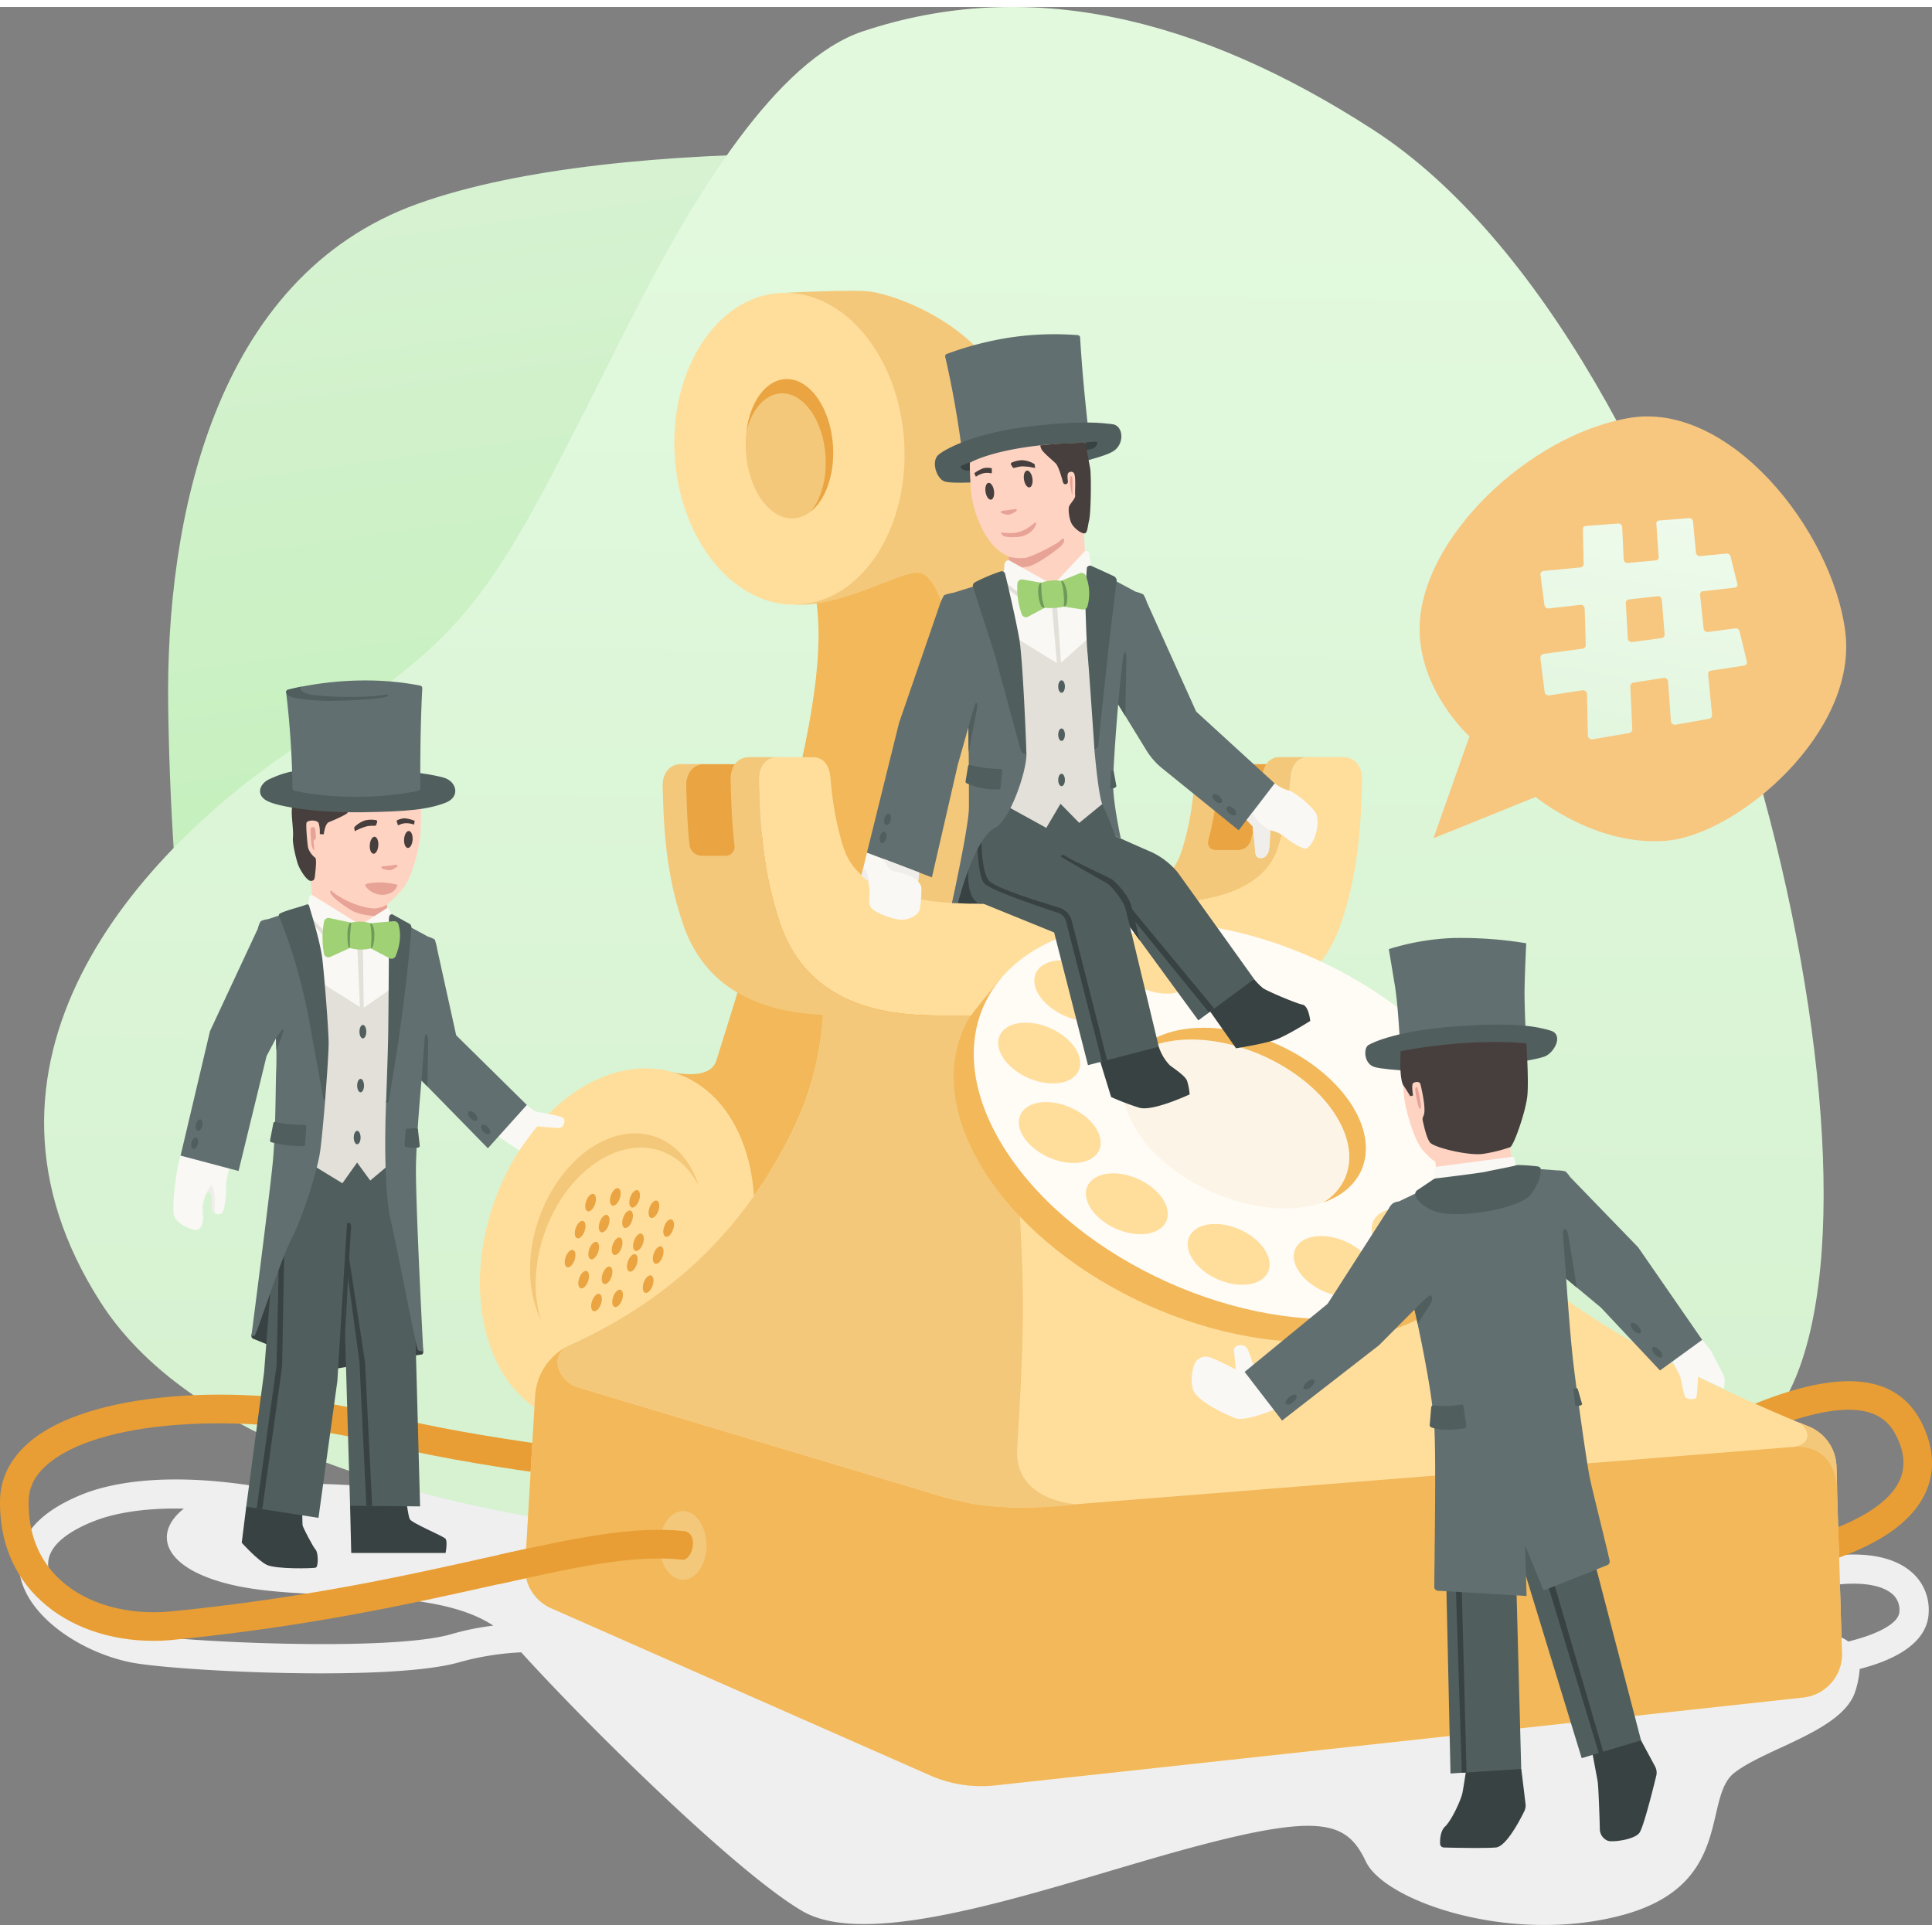 <svg id="b9ab7b6d-8252-4832-b1da-0e6acc5b9abe" data-name="Layer 1" xmlns="http://www.w3.org/2000/svg" xmlns:xlink="http://www.w3.org/1999/xlink" width="250" height="250" viewBox="0 0 820.4 814.48">
  <rect x="0" y="0" width="820.4" height="814.48" fill="#808080" stroke="none"/>
  <defs>
    <linearGradient id="e681d457-85c2-4ad1-86d3-a606249ca594" data-name="Градієнт без назви 9" x1="305.02" y1="337.32" x2="268.86" y2="75.65" gradientUnits="userSpaceOnUse">
      <stop offset="0" stop-color="#c5f0bd"/>
      <stop offset="1" stop-color="#d6f2d1"/>
    </linearGradient>
    <linearGradient id="ae7c2d59-7e56-476a-a35e-0204b3e0ca20" data-name="Градієнт без назви 108" x1="401.31" y1="85.84" x2="395.44" y2="588.15" gradientUnits="userSpaceOnUse">
      <stop offset="0" stop-color="#e2f9de"/>
      <stop offset="1" stop-color="#d6f2d1"/>
    </linearGradient>
    <linearGradient id="fb32076c-e90f-449c-985d-29abe631db20" data-name="Градієнт без назви 22" x1="671.86" y1="411.5" x2="711.24" y2="182.32" gradientUnits="userSpaceOnUse">
      <stop offset="0" stop-color="#d6f2d1"/>
      <stop offset="1" stop-color="#f2fcf0"/>
    </linearGradient>
  </defs>
  <title>Butlers5</title>
  <g id="b99f376a-e825-4ab2-a56c-05e590af1054" data-name="bg">
    <path d="M810.68,663.76c-10.24-8-28.52-8.75-51.45-2.23l3.38,11.92c18.5-5.26,33.63-5.22,40.47.09a8.8,8.8,0,0,1,3.48,7.8c-.15,5.41-10.64,10.07-21.7,12.74-4.36-3.25-12-4.92-23.94-4.92-27.69,0-552.27-54.87-552.27-54.87-1.84-1.36-66.65-9.9-102.17-6.47-38.51-5.76-60.65-.54-71.2,3.65C11.36,641,7.31,654,8.12,663.3c1.67,19.05,25.32,35.1,47.23,39.61,10.51,2.16,46.84,4.7,81,4.7,24.09,0,47.09-1.27,59.09-4.83a116.75,116.75,0,0,1,25.9-4.09c26.19,29,90.7,93.12,119.36,109.86,30.39,17.74,108.27-11.59,164.51-26.77s66.76-11.14,74.81,5.79,62.07,35.5,109.27,22.59,33.49-49.7,47.21-60.34,46.36-17.9,51.41-34.84a40.13,40.13,0,0,0,1.79-9.25c13-3.3,28.91-10.18,29.29-24.06A21.07,21.07,0,0,0,810.68,663.76ZM191.87,690.9c-26.16,7.78-117.69,3.23-134-.13-18.93-3.9-36.39-17.24-37.38-28.55C19.66,653,30.56,646.67,39.85,643c6.71-2.66,18.81-5.76,38.21-5.34-13.13,10.37-9.23,25,19.22,32.07,32.38,8.11,85.6,0,112.19,17.61A112.19,112.19,0,0,0,191.87,690.9Z" style="fill: #efefef"/>
    <path d="M117.76,544.52C82.13,503.35,72.38,373.73,71.41,296.36s18.78-181.55,106-212.8,254.38-22,314.91-11-53.7,330.5-103.46,381S117.76,544.52,117.76,544.52Z" style="fill: url(#e681d457-85c2-4ad1-86d3-a606249ca594)"/>
    <path d="M366.43,10.33C436.41-12.95,508.63,4,583,52.09c142.12,91.79,224.82,429.47,178.46,532.32s-162,54.15-290.8,65.88-363.17.6-427.84-100.08,13.24-191,87.54-239.16,78.83-61.9,136.66-176.62C295,79,330.11,22.41,366.43,10.33Z" style="fill: url(#ae7c2d59-7e56-476a-a35e-0204b3e0ca20)"/>
    <path d="M624,309.72,608.7,353l43.4-17.55s25.63,21.25,55.69,18.58,81.34-46,75.77-88.95-49.33-98-92-90.52-88.06,51.19-88.72,88.64C602.32,290.24,624,309.72,624,309.72Z" style="fill: #f7c67f"/>
    <path d="M721.91,249.5l1.5,14.4a1.69,1.69,0,0,0,1.85,1.5l11.63-1.55a1.69,1.69,0,0,1,1.8,1.29l3.08,12.75a1.38,1.38,0,0,1-1.09,1.77l-14.14,2.17a1.46,1.46,0,0,0-1.21,1.62L727,300.52a1.56,1.56,0,0,1-1.24,1.74l-14.25,2.52a1.75,1.75,0,0,1-2-1.64l-1.16-16.63a1.74,1.74,0,0,0-1.94-1.6l-12.74,2a1.62,1.62,0,0,0-1.37,1.7l.84,17.89a1.76,1.76,0,0,1-1.42,1.83L676.26,311a1.74,1.74,0,0,1-2-1.72l-.36-17.44a1.72,1.72,0,0,0-2-1.66l-14,2.14a1.72,1.72,0,0,1-2-1.46l-1.79-14.29a1.73,1.73,0,0,1,1.53-1.9l16.3-2.17a1.62,1.62,0,0,0,1.44-1.65l-.47-15.4a1.66,1.66,0,0,0-1.88-1.55l-13.3,1.5a1.69,1.69,0,0,1-1.9-1.38l-1.7-12.89a1.53,1.53,0,0,1,1.45-1.67l15.5-1.47a1.46,1.46,0,0,0,1.38-1.43l-.31-14.86a1.37,1.37,0,0,1,1.34-1.34l13.58-1a1.62,1.62,0,0,1,1.77,1.43l.64,13.83a1.65,1.65,0,0,0,1.81,1.48L703.12,235a1.29,1.29,0,0,0,1.22-1.37l-1-14.28a1.21,1.21,0,0,1,1.19-1.28l12.66-1a1.64,1.64,0,0,1,1.73,1.38l1.25,13.3a1.65,1.65,0,0,0,1.76,1.42l11.22-1.06a1.65,1.65,0,0,1,1.72,1.22L737.75,245a1.23,1.23,0,0,1-1.06,1.57l-13.62,1.54A1.29,1.29,0,0,0,721.91,249.5Zm-18.07.72-12.14,1.37a1.45,1.45,0,0,0-1.32,1.51l.85,15a1.71,1.71,0,0,0,1.91,1.56L705.57,268a1.46,1.46,0,0,0,1.27-1.58l-1.17-14.74A1.67,1.67,0,0,0,703.84,250.22Z" style="fill: url(#fb32076c-e90f-449c-985d-29abe631db20)"/>
  </g>
  <g id="e5f29b7d-10a8-4be2-8975-4f303e283601" data-name="butlers">
    <g>
      <path d="M346.18,248.82C348,261.12,351,283.1,333.51,348c-10.75,39.78-22.13,76.75-29.32,99.4-3.15,10-22.77,4-22.77,4s3.78,63.49,4.73,64.92c.58.88,20.09,4.46,35,7.08,4.59,4.06,9.7,5.59,15.22,2.64l1.48.25v-1.14c7.4-5,15.49-18.05,24-43.74.5-1.5,51.66-175.54,51.66-175.54V219.75S344.32,236.52,346.18,248.82Z" style="fill: #f2b85a"/>
      <path d="M415,145c-14-14.5-34.53-22.36-45-24.08-7.22-1.18-38.86.6-38.86.6l-4.78,16.34s-6.74,115.9,12.84,116,41.31-13.11,50-13.59,13.05,21.27,13.05,21.27L375.24,384.69l39.33,63.92L446.8,246.48S429.07,159.45,415,145Z" style="fill: #f4c87a"/>
      <ellipse cx="262.06" cy="526.26" rx="77.59" ry="55.5" transform="translate(-321 601.58) rotate(-70.89)" style="fill: #ffde9c"/>
      <ellipse cx="262.06" cy="526.26" rx="49.27" ry="35.24" transform="translate(-321 601.58) rotate(-70.89)" style="fill: #ffde9c"/>
      <ellipse cx="262.06" cy="526.26" rx="3.89" ry="2" transform="translate(-321 601.58) rotate(-70.89)" style="fill: #eaa542"/>
      <ellipse cx="253.3" cy="550.16" rx="3.89" ry="2" transform="translate(-349.47 609.38) rotate(-70.89)" style="fill: #eaa542"/>
      <ellipse cx="271.23" cy="503.47" rx="3.89" ry="2" transform="matrix(0.33, -0.94, 0.94, 0.33, -293.29, 594.92)" style="fill: #eaa542"/>
      <ellipse cx="266.49" cy="514.8" rx="3.89" ry="2" transform="translate(-307.18 598.06) rotate(-70.89)" style="fill: #eaa542"/>
      <ellipse cx="257.78" cy="538.59" rx="3.89" ry="2" transform="translate(-335.52 605.84) rotate(-70.89)" style="fill: #eaa542"/>
      <ellipse cx="252.11" cy="528.1" rx="3.89" ry="2" transform="translate(-329.42 593.42) rotate(-70.89)" style="fill: #eaa542"/>
      <ellipse cx="261.29" cy="505.31" rx="3.89" ry="2" transform="translate(-301.72 586.76) rotate(-70.89)" style="fill: #eaa542"/>
      <ellipse cx="256.55" cy="516.63" rx="3.89" ry="2" transform="translate(-315.61 589.9) rotate(-70.89)" style="fill: #eaa542"/>
      <ellipse cx="247.84" cy="540.43" rx="3.89" ry="2" transform="translate(-343.94 597.68) rotate(-70.89)" style="fill: #eaa542"/>
      <ellipse cx="268.51" cy="533.33" rx="3.89" ry="2" transform="translate(-323.34 612.43) rotate(-70.89)" style="fill: #eaa542"/>
      <ellipse cx="277.68" cy="510.54" rx="3.89" ry="2" transform="translate(-295.63 605.77) rotate(-70.89)" style="fill: #eaa542"/>
      <ellipse cx="272.94" cy="521.87" rx="3.89" ry="2" transform="matrix(0.33, -0.94, 0.94, 0.33, -309.52, 608.91)" style="fill: #eaa542"/>
      <ellipse cx="264.23" cy="545.66" rx="3.89" ry="2" transform="matrix(0.33, -0.94, 0.94, 0.33, -337.86, 616.69)" style="fill: #eaa542"/>
      <ellipse cx="279.49" cy="530" rx="3.89" ry="2" transform="translate(-312.8 620.57) rotate(-70.89)" style="fill: #eaa542"/>
      <ellipse cx="283.93" cy="518.53" rx="3.89" ry="2" transform="translate(-298.98 617.05) rotate(-70.89)" style="fill: #eaa542"/>
      <ellipse cx="275.22" cy="542.33" rx="3.89" ry="2" transform="translate(-327.32 624.83) rotate(-70.89)" style="fill: #eaa542"/>
      <ellipse cx="246.36" cy="519.18" rx="3.89" ry="2" transform="translate(-324.87 581.99) rotate(-70.89)" style="fill: #eaa542"/>
      <ellipse cx="250.79" cy="507.72" rx="3.89" ry="2" transform="translate(-311.05 578.47) rotate(-70.89)" style="fill: #eaa542"/>
      <ellipse cx="242.09" cy="531.51" rx="3.89" ry="2" transform="translate(-339.39 586.24) rotate(-70.89)" style="fill: #eaa542"/>
      <path d="M231.19,520.8c8.9-25.71,31-41.39,49.43-35,7.1,2.47,12.6,7.87,16.17,15-3.19-10.18-9.61-18-18.6-21.11-18.4-6.37-40.53,9.3-49.43,35-5.47,15.78-4.68,31.66,1,43.06C226.43,547.14,226.63,533.94,231.19,520.8Z" style="fill: #f4c87a"/>
      <ellipse cx="335.21" cy="187.62" rx="48.81" ry="66.27" transform="translate(-10.79 20.73) rotate(-3.49)" style="fill: #ffde9c"/>
      <ellipse cx="335.21" cy="187.62" rx="18.54" ry="29.63" transform="translate(-10.79 20.73) rotate(-3.49)" style="fill: #f4c87a"/>
      <path d="M353.72,186.49c-1-16.33-10.09-29.07-20.31-28.45-8.32.51-14.83,9.72-16.42,21.94,2.36-9.06,7.8-15.49,14.5-15.89,9.59-.59,18.13,11.37,19.06,26.71.58,9.51-1.91,18.09-6.17,23.37C350.57,209.17,354.45,198.54,353.72,186.49Z" style="fill: #eaa542"/>
    </g>
    <path d="M65.24,693.81c-18.8,0-35.88-6-47.82-17C5.78,666.16-.24,651.41,0,634.2.15,624,5.15,614.91,14.47,607.79c26.82-20.5,91.58-24.54,150.66-9.4,70.84,18.16,240.36,29.66,242.06,29.77l.39,0c2.91.38,291.94,38.09,347.52,25.15,35.77-8.33,47.71-19.48,51.44-27.37,2.69-5.71,2.27-12-1.28-19.14-4.9-9.88-17.25-20.34-67.74,2.82l-5.07-11c28.79-13.19,68.78-27.26,83.69,2.83,5.17,10.42,5.65,20.7,1.38,29.73-7.17,15.21-26.69,26.34-59.67,34-8.87,2.07-23.08,3-40.77,3-96.81,0-298.63-26.25-310.89-27.85-9.39-.64-172.72-11.82-244.08-30.12-54.9-14.07-116.51-10.88-140.26,7.28-6.43,4.92-9.6,10.46-9.69,16.93-.2,13.85,4.34,25.13,13.48,33.54C36.92,678.27,54.2,683.13,73,681.26c56.49-5.6,99.19-15.13,133.51-22.79,35.54-7.94,61.21-13.67,84.13-11.25l-1.28,12.09c-20.93-2.22-45.79,3.33-80.21,11-34.63,7.73-77.73,17.35-134.95,23C71.21,693.66,68.2,693.81,65.24,693.81Z" style="fill: #e89e34"/>
    <g>
      <path d="M223.66,466.24s3,2.55,4.16,2.87,10.13,1.57,11.37,2.74,0,4.18-1.78,4.18-9.33-.72-9.33-.72-3.76,4.71-7.52,10.14c-.25.36-11.91-8-11.91-8Z" style="fill: #f9f8f4"/>
      <path d="M111.88,550s-4.93,12.42-5.09,14a1.34,1.34,0,0,0,1,1.63c2.29.89,31.75,13.11,31.75,13.11l39.32-6.52s1,.19.85-1.5-9.24-54.42-9.24-54.42l-53.65-2Z" style="fill: #384242"/>
      <path d="M150.79,630.64l-2.13,5.79.49,20.05h40.06s.93-4.8,0-6-14.48-6.65-15.23-8.42-1.69-9.43-1.69-9.43Z" style="fill: #384242"/>
      <path d="M106.22,634.29l-1.66,2.55-1.91,15.31s6.69,7.44,10.6,9.37,19.57,1.55,20.8,1.21,1.11-6.35,0-7.6c-1.3-1.46-5.29-9.35-5.51-10.14s-.19-8.48-.19-8.48Z" style="fill: #384242"/>
      <polygon points="176.1 552.7 178.38 636.71 148.66 636.43 145.85 540.8 143.27 583.39 135.24 641.58 104.56 636.84 112.14 579.76 117.78 506.81 132.14 471.4 169.32 471.4 176.1 552.7" style="fill: #515e5e"/>
      <path d="M145.85,540.8l1.51-24.22s2.1-1.62,1.67,2.74-2.5,44.64-2.5,44.64Z" style="fill: #384242"/>
      <polygon points="109.01 637.53 117.42 577.06 118.79 515.3 120.99 512.92 119.8 577.23 111.38 637.89 109.01 637.53" style="fill: #384242"/>
      <polygon points="147.24 524.72 155 575.41 158.04 636.51 155.56 636.49 152.64 575.41 147.24 535.55 147.24 524.72" style="fill: #384242"/>
      <path d="M178.46,336a104,104,0,0,1,0,15.81c-.7,7.88-4.42,18.72-6.68,21.59a41.52,41.52,0,0,1-7.43,7.73v9.68l-30.59-.12L131.4,365l-5.27-22.2,34.35-8Z" style="fill: #ffd3c2"/>
      <path d="M124.45,336a40.44,40.44,0,0,0-.57,6c0,2.78.79,8,.51,10.7s1.44,9.24,2.06,11.13c.76,2.36,3.8,7.27,5.51,7.27s1.66-1.17,1.85-2.88.76-6.53,0-7a8.63,8.63,0,0,1-3-4.28c-.29-1.61-1-9.34-.65-10.52s4.47-1.36,5.14.14a12.66,12.66,0,0,1,.49,4.38.28.28,0,0,0,.25.31l1.21.07a.26.26,0,0,0,.27-.24c.14-1,.7-4.4,2.17-4.95,1.71-.64,7.24-3.1,7.82-3.85s1.31-5.35,1.31-5.35Z" style="fill: #473f3d"/>
      <path d="M132.51,377.06l20.55,12.75,11.29-7.22a1.7,1.7,0,0,1,1.31,1.14c.3,1,1.52,8.51,1.52,8.51v38.41l-30.81.55-6.55-40.37s1.3-11.81,1.45-12.72S132.51,377.06,132.51,377.06Z" style="fill: #f9f8f4"/>
      <polygon points="136.1 414.13 153.91 425.31 167.18 416.15 166.72 490.34 157.22 498.34 151.64 490.7 145.4 499.5 125.64 487.44 136.1 414.13" style="fill: #e2e0d9"/>
      <polygon points="131.26 385.85 139.59 394.26 138.71 395.82 130.65 386.98 131.26 385.85" style="fill: #e2e0d9"/>
      <polygon points="151.73 398.68 152.99 428.27 154.46 427.36 154.09 398.68 151.73 398.68" style="fill: #e2e0d9"/>
      <path d="M96,501c.16,1.75-.39,9.14-1.51,10.8a2.28,2.28,0,0,1-3,.5l0,0c-1-.54-1.78-1.82-1.54-3.94.3-2.68-.22-4.44-.6-4.8s-1.36-.11-1.62.06a17.21,17.21,0,0,0-1.64,5.57c-.25,3.26,1.16,8-1.9,10-1.45,1-9.93-2.46-10.4-6.47-.45-3.84,0-7.93.65-13.36a78.44,78.44,0,0,1,2.17-11.58l19.78-2.16.87,7.73C97,494.56,95.85,499.24,96,501Z" style="fill: #f9f8f4"/>
      <path d="M123,386.34l7.4,13.26L138.09,464c-.75,9.2-1.61,18.24-2.16,22.05-1.2,8.21-7.36,27.83-12.06,36.86s-15,41.11-15.79,41.33a1.42,1.42,0,0,1-1.29-.2s7.8-60.13,9.07-73.79,1.11-31.07,1.41-38.46-.08-13.85-.08-13.85l-4,7.56-11.89,48.78-24.62-6.53,12.48-52.83,20.3-43.5s.68-2.8,1.46-3.31a9.66,9.66,0,0,1,2.84-.75L121,385Z" style="fill: #626f70"/>
      <path d="M173.66,390.39l8,4.34s2.57.83,3,1.37a30.38,30.38,0,0,1,1.1,4.5l7.95,36.06,30,29.58-16.53,18.4L179,455.86s-2,20.86-2.35,35.55,3.08,79.34,3.08,79.34-1.54.34-2.28-.51-7.92-39.19-11.51-54.91-2-50-2-50l1.86-14.24Z" style="fill: #626f70"/>
      <path d="M118.46,386a.76.76,0,0,1,.38-1c2.27-1.34,9.22-2.95,11.39-3.89a.76.76,0,0,1,1,.49c1,3.46,4.79,15.33,5.7,23.09,1,9,2.47,28.44,2.62,34.56.08,3.28-.63,14.12-1.49,24.74a.71.71,0,0,1-.78-.55c-.13-.73-4.87-26.73-5.32-29.31a252.84,252.84,0,0,0-7.07-30C123,397.67,119,387.24,118.46,386Z" style="fill: #515e5e"/>
      <path d="M167.18,385.6a1.2,1.2,0,0,0-1.59,0c-.71.72-.36,4.09-.36,4.09s-.27,42.14-.41,48.1c-.22,9.89-.88,27.54-.88,27.54s.94.36,1.15-.79,3.64-22.24,4.26-26.57c4-28.22,5.34-46,5.34-46.92a1.82,1.82,0,0,0-.86-1.78C173.32,389.05,167.18,385.6,167.18,385.6Z" style="fill: #515e5e"/>
      <path d="M128.5,324.31s-4.79-.77-14.25,3.65c-3.9,1.83-5.79,6.51-.91,9.14s21.79,5.14,40.79,4.85,27.76-1.19,35.18-4.09c6.29-2.47,4.62-9.05-.93-10.61-8.11-2.27-20.32-2.94-20.32-2.94Z" style="fill: #515e5e"/>
      <path d="M178.49,331.82a1.07,1.07,0,0,1-.85,1c-16.82,3.62-38,3.27-52.57,0a1.09,1.09,0,0,1-.87-1,384.12,384.12,0,0,0-2.7-40.8,1.05,1.05,0,0,1,.79-1.1c1.11-.29,3.27-.82,6.28-1.41l.09,0c10-1.93,29.2-4.4,49.81-.33a1.08,1.08,0,0,1,.85,1.07C178.62,302.38,178.41,316.72,178.49,331.82Z" style="fill: #626f70"/>
      <ellipse cx="153.12" cy="458.02" rx="1.45" ry="2.86" style="fill: #515e5e"/>
      <ellipse cx="151.67" cy="480.08" rx="1.45" ry="2.86" style="fill: #515e5e"/>
      <ellipse cx="154.09" cy="435.12" rx="1.45" ry="2.86" style="fill: #515e5e"/>
      <path d="M164.35,381.15a11.68,11.68,0,0,1-5.42,1.65c-5.06-.15-13.41-3.27-18.14-7.46,0,0-1.14-.6-.23,1.28.83,1.71,6.16,5.65,9.06,7.2,3.79,2,9.45,2.15,9.45,2.15l5.28-3.38Z" style="fill: #e8a397"/>
      <path d="M133,357.82a16.1,16.1,0,0,1-.64-1.66c-.2-.66-.69-7-.42-7.44s1.33-.72,1.69-.25.58,4.44.47,4.81-.94.07-.94,1.07S133.85,358.92,133,357.82Z" style="fill: #e8a397"/>
      <path d="M149.15,388.83l-9.27-1.95a1.91,1.91,0,0,0-2.27,1.53,37.12,37.12,0,0,0-.05,13.54,1.92,1.92,0,0,0,2.67,1.43l8.38-3.8a16.83,16.83,0,0,0,8.85.18l7.93,4.19a1.92,1.92,0,0,0,2.66-1c1.78-4.46,2.39-8.9,1.19-13.32a1.93,1.93,0,0,0-2-1.42l-10,.87A14.85,14.85,0,0,0,149.15,388.83Z" style="fill: #a0d175"/>
      <path d="M149.15,388.83s-.38,3.43-.5,5.64,0,5.11,0,5.11-.49.05-.78-.9a20.27,20.27,0,0,1-.31-4.09,12.54,12.54,0,0,1,.65-5A1.2,1.2,0,0,1,149.15,388.83Z" style="fill: #6e9b59"/>
      <path d="M157.18,389.11a31.87,31.87,0,0,1,.55,5.55c0,2.38-.27,5.1-.27,5.1s.56-.13.93-1.08a15.47,15.47,0,0,0,.56-4.25,9.64,9.64,0,0,0-.74-4.57A1.84,1.84,0,0,0,157.18,389.11Z" style="fill: #6e9b59"/>
      <path d="M91.51,512.26c-1-.54-1.78-1.82-1.54-3.94.3-2.68-.22-4.44-.6-4.8s-1.36-.11-1.62.06c.55-1.27,1.73-3.95,2.35-3s1.18,4.45,1.15,6S90.81,511.44,91.51,512.26Z" style="fill: #efeeea"/>
      <ellipse cx="82.67" cy="482.45" rx="2.48" ry="1.37" transform="translate(-405.5 446.58) rotate(-76.07)" style="fill: #515e5e"/>
      <ellipse cx="84.58" cy="474.76" rx="2.48" ry="1.37" transform="translate(-396.58 442.59) rotate(-76.07)" style="fill: #515e5e"/>
      <ellipse cx="206.24" cy="476.64" rx="1.37" ry="2.48" transform="translate(-273.19 276.96) rotate(-43.99)" style="fill: #515e5e"/>
      <ellipse cx="200.74" cy="470.94" rx="1.37" ry="2.48" transform="translate(-270.77 271.54) rotate(-43.99)" style="fill: #515e5e"/>
      <path d="M179,455.86s1.15-15.88,1.35-18.09,1.56-2.52,1.45,2.44-.26,18.24-.26,18.24Z" style="fill: #515e5e"/>
      <path d="M117.19,437.93l2.45-3.51s1.06-1,.58,1a73.71,73.71,0,0,1-2.86,7.44Z" style="fill: #515e5e"/>
      <path d="M176.72,476.09l-3.78.25a.72.72,0,0,0-.68.67l-.46,6.21a.73.73,0,0,0,.52.76,11.55,11.55,0,0,0,5.31.34.74.74,0,0,0,.6-.81l-.74-6.77A.72.72,0,0,0,176.72,476.09Z" style="fill: #515e5e"/>
      <path d="M116.07,474l-1.38,7.23a.75.75,0,0,0,.53.86,51.62,51.62,0,0,0,13.62,1.67.74.74,0,0,0,.73-.7l.48-7.57a.75.75,0,0,0-.73-.78A53.09,53.09,0,0,1,117,473.45.73.73,0,0,0,116.07,474Z" style="fill: #515e5e"/>
      <path d="M163.35,293.09c-3.47.89-22.78,2.16-30.6,1.26s-10.65-1-11.25-3.33a1.05,1.05,0,0,1,.79-1.1c1.11-.29,3.27-.82,6.28-1.41-2,.46-1.17,2.54,3.6,3.48s22.48,1.67,31.74,0C163.91,292,166.81,292.19,163.35,293.09Z" style="fill: #515e5e"/>
      <path d="M165.39,366.56c1.15.09,2.93-1.3,3.3-1.54s-.18-1-1.07-.74-4.71.56-5.17.64-.81.68-.11,1A9.1,9.1,0,0,0,165.39,366.56Z" style="fill: #e8a397"/>
      <ellipse cx="157.37" cy="354.72" rx="3.61" ry="1.81" transform="matrix(0.07, -1, 1, 0.07, -206.9, 488.5)" style="fill: #473f3d"/>
      <ellipse cx="173.4" cy="353.5" rx="3.61" ry="1.81" transform="translate(-190.71 503.36) rotate(-86.24)" style="fill: #473f3d"/>
      <path d="M150.65,350a24.28,24.28,0,0,1,5.28-2.12,16,16,0,0,1,3.17-.17.69.69,0,0,0,.68-.46l.36-1.09a.68.68,0,0,0-.54-.89,12.19,12.19,0,0,0-4.5.12,11.25,11.25,0,0,0-4.49,2.75.69.69,0,0,0-.19.61Z" style="fill: #473f3d"/>
      <path d="M168.89,347.22a.3.3,0,0,0,.44.2,6.79,6.79,0,0,1,3.5-.8,9.45,9.45,0,0,1,3,.59l.24-1.36a.29.29,0,0,0-.19-.34,15,15,0,0,0-4.1-1,8.92,8.92,0,0,0-3.17.85.3.3,0,0,0-.16.36Z" style="fill: #473f3d"/>
      <path d="M155.64,373.9a8.79,8.79,0,0,0,8.05,3c4.31-.79,4.9-3.57,5.12-3.95s-3.75-1-6-1.15a29.78,29.78,0,0,0-6.8.42C154.35,372.7,155.35,373.59,155.64,373.9Z" style="fill: #e8a397"/>
    </g>
    <g>
      <path d="M782.18,698.94a18.47,18.47,0,0,1-16.47,18.92L422.53,755.18a54.05,54.05,0,0,1-27.64-4.28L234,679.94a18.49,18.49,0,0,1-11-18l2.89-49.34,1.33-22.6A25.45,25.45,0,0,1,242,568.23c47.75-21.64,76.18-53.91,94.31-90.66A129.74,129.74,0,0,0,349.49,428c0-.25,0-.51,0-.75a113.88,113.88,0,0,0,.1-12,0,0,0,0,0,0,0,84.37,84.37,0,0,0-1.5-13.75l92.07-1.55,13.15-.22,19.3-.33,27.47-.46,33.37-.56,5.93-.1s5.31,5.88,13.56,15.45c19.34,22.45,54.88,65.19,75.93,99.76.61,1,1.26,2,1.94,3s1.53,2.17,2.36,3.24,1.65,2.12,2.54,3.18c26.81,31.9,86.94,60.64,120.31,74.88,2.68,1.16,5.2,2.21,7.51,3.16l4.48,1.84a18.9,18.9,0,0,1,11.79,17l.33,11.28c0,.16,0,.31,0,.46Z" style="fill: #ffde9c"/>
      <path d="M782.18,698.94a18.47,18.47,0,0,1-16.47,18.92L422.53,755.18a54.05,54.05,0,0,1-27.64-4.28L234,679.94a18.49,18.49,0,0,1-11-18l2.89-49.34,1.33-22.6A25.45,25.45,0,0,1,242,568.23c-9.55,4.6-4.46,15.5,3.37,17.9,6.06,1.86,107.24,32.18,153,45.9q4.13,1.23,8.3,2.17l.09,0a123.32,123.32,0,0,0,24.81,3c.75,0,1.49,0,2.25,0,3.27,0,6.53-.14,9.8-.39l13-1h.09c85-6.78,291.21-23.23,303.81-24.28l.39,0c9.67-.8,7.12-8.71,2.64-10.54h0l4.48,1.84a18.9,18.9,0,0,1,11.79,17l.33,11.28c0,.16,0,.31,0,.46Z" style="fill: #f2b85a"/>
      <path d="M431.94,612.28c2.52-40.6,3.58-65.09.68-105.07-4.08-56.43,13.27-94.16,20.73-107.5l-105.22,1.77s8,35.9-11.8,76.09c-18.13,36.75-46.56,69-94.31,90.66-9.55,4.6-4.46,15.5,3.37,17.9,6.06,1.86,107.24,32.18,153,45.9.69.2,1.38.37,2.07.56s1.15.28,1.72.4c9.11,2.41,12.08,3.76,27.67,4.16,17.57.46,26.87-1.37,26.87-1.37S430.57,634.27,431.94,612.28Z" style="fill: #f4c87a"/>
      <path d="M415.93,382H381.16c-24.58,0-48.92-4.74-55.1-22.53-3.64-10.47-5.13-21.77-5.75-29.29-.4-4.9.77-8.66-4.35-8.66H298c-5.55,0-8.16,4.4-8,9.72.47,14.07.65,35,8.76,58.52,13.64,39.57,55,38.5,72.95,38.5h92.49c17.92,0,59.32,1.07,73-38.5,8.11-23.51,8.29-44.45,8.76-58.52.18-5.32,3.11-9.72-2.44-9.72H523.39c-5.11,0-7.28,3.76-7.68,8.66-.62,7.52-2.11,18.82-5.75,29.29-6.18,17.79-30.52,22.53-55.1,22.53H415.93Z" style="fill: #eaa542"/>
      <path d="M448.26,380.72H413.49c-24.57,0-48.92-4.88-55.1-23.16-3.63-10.76-5.13-22.37-5.74-30.1-.4-5-2.57-8.9-7.69-8.9H330.37c-5.55,0-8.17,4.52-8,10,.47,14.45.66,36,8.76,60.12,13.65,40.67,55.05,39.57,73,39.57h92.49c17.91,0,59.31,1.1,73-39.57,8.1-24.15,8.29-45.67,8.76-60.12.18-5.48-2.44-10-8-10H555.73c-5.12,0-7.29,3.87-7.69,8.9-.61,7.73-2.11,19.34-5.75,30.1-6.17,18.28-30.52,23.16-55.1,23.16H448.26Z" style="fill: #ffde9c"/>
      <g>
        <path d="M331.14,388.68c-8.1-24.15-8.29-45.67-8.76-60.12-.18-5.48,2.44-10,8-10H318.25c-5.55,0-8.17,4.52-8,10,.24,7.51.42,16.93,1.66,27.63a3.81,3.81,0,0,1-3.78,4.26H298a5.26,5.26,0,0,1-5.22-4.68c-1-9.44-1.16-17.78-1.39-24.54-.18-5.32,2.44-9.72,8-9.72h-10c-5.55,0-8.17,4.4-8,9.72.47,14.07.66,35,8.76,58.52,13.65,39.57,55.05,38.5,73,38.5h36.77C380.42,428.19,343.81,426.46,331.14,388.68Z" style="fill: #f4c87a"/>
        <path d="M543.61,318.56a6.6,6.6,0,0,0-5.87,2.94,12.23,12.23,0,0,0-1.82,6,170.78,170.78,0,0,1-4.72,26.2,5.7,5.7,0,0,1-5.53,4.29h-9.61a3.17,3.17,0,0,1-3-4,132.3,132.3,0,0,0,4.05-23.75c.39-4.9,2.56-8.67,7.68-8.67h-10c-5.11,0-7.28,3.77-7.68,8.67-.62,7.52-2.11,18.82-5.74,29.29-4.46,12.86-18.41,18.9-35.1,21.26a143.41,143.41,0,0,1-20,1.27h11.19c6.83,0,26.21-1.27,29.76-1.27,24.58,0,48.93-4.88,55.11-23.16a103.28,103.28,0,0,0,3.08-11.41A149.42,149.42,0,0,0,548,327.46c.4-5,2.57-8.9,7.68-8.9Z" style="fill: #f4c87a"/>
      </g>
      <path d="M425.17,412.34s-12.34,14.6-14.12,17.84c-9.35,16.94-8.2,39,5.66,62.14,27.71,46.3,95.78,79.46,152,74.05,17.16-1.65,31.24-6.7,41.73-14.24,9.8-7,21.2-22.36,21.2-22.36Z" style="fill: #f2b85a"/>
      <path d="M476.88,389c-56.26,5.4-79.38,47.32-51.67,93.62s95.79,79.46,152,74,79.37-47.33,51.66-93.63-95.79-79.45-152-74Z" style="fill: #fffbf5"/>
      <path d="M505.62,433.73c-25.55,2.46-36.06,21.49-23.47,42.52s43.51,36.1,69.06,33.64,36-21.5,23.46-42.53-43.51-36.08-69-33.63Z" style="fill: #fcf4e6"/>
      <path d="M574.67,467.36c-12.59-21-43.51-36.08-69-33.63-11.23,1.08-19.56,5.37-24.29,11.62,4.7-3.52,11.09-5.89,19-6.65,24.93-2.39,55.1,12.3,67.39,32.83,8.88,14.83,6,28.65-5.71,36.08C579.46,501.49,585.31,485.14,574.67,467.36Z" style="fill: #f2b85a"/>
      <g>
        <path d="M482,393.22c-8.62.83-12.16,7.25-7.92,14.33s14.66,12.16,23.28,11.34,12.15-7.24,7.91-14.34S490.61,392.39,482,393.22Z" style="fill: #ffde9c"/>
        <path d="M559.09,522c-8.61.82-12.16,7.24-7.92,14.33s14.67,12.16,23.29,11.33,12.15-7.24,7.9-14.33S567.7,521.16,559.09,522Z" style="fill: #ffde9c"/>
        <path d="M442.33,465.12c-8.61.83-12.16,7.25-7.91,14.33s14.66,12.16,23.28,11.34,12.15-7.24,7.9-14.34-14.66-12.16-23.27-11.33Z" style="fill: #ffde9c"/>
        <path d="M514.07,516.89c-5.34.51-9.19,3.27-9.67,7.61-.72,6.53,6.47,14.16,16,17a23.48,23.48,0,0,0,9,1c5.34-.51,9.18-3.27,9.66-7.61.71-6.53-6.46-14.16-16-17a23.45,23.45,0,0,0-9-1Z" style="fill: #ffde9c"/>
        <path d="M433.6,431.4c-5.34.51-9.19,3.27-9.67,7.61-.71,6.53,6.48,14.16,16.05,17a23.43,23.43,0,0,0,9,1c5.34-.51,9.19-3.27,9.66-7.61.72-6.52-6.46-14.16-16-17a23.5,23.5,0,0,0-9-1Z" style="fill: #ffde9c"/>
        <path d="M470.81,495.39a12.86,12.86,0,0,0-6.59,2.33c-5.47,4.16-3.52,12.23,4.36,18,5.38,4,12.13,5.83,17.62,5.31a12.89,12.89,0,0,0,6.57-2.34c5.49-4.16,3.53-12.23-4.36-18-5.38-4-12.12-5.83-17.6-5.3Z" style="fill: #ffde9c"/>
        <path d="M592.16,510.27a12.89,12.89,0,0,0-6.58,2.34c-5.48,4.16-3.53,12.23,4.36,18,5.38,4,12.13,5.83,17.61,5.3a12.86,12.86,0,0,0,6.59-2.33c5.47-4.16,3.51-12.24-4.38-18-5.37-4-12.12-5.83-17.6-5.3Z" style="fill: #ffde9c"/>
        <path d="M448.91,404.93a12.89,12.89,0,0,0-6.58,2.34c-5.49,4.16-3.53,12.23,4.36,18,5.38,4,12.13,5.83,17.61,5.31a12.89,12.89,0,0,0,6.58-2.34c5.47-4.16,3.52-12.24-4.37-18-5.37-4-12.12-5.83-17.6-5.3Z" style="fill: #ffde9c"/>
      </g>
      <path d="M780.17,631c-.54-18.19-12.31-20.09-19.24-19.54,9.67-.8,7.12-8.71,2.64-10.54h0l4.48,1.84a18.9,18.9,0,0,1,11.79,17Z" style="fill: #f4c87a"/>
    </g>
    <ellipse cx="290.04" cy="653.27" rx="9.96" ry="14.58" style="fill: #f4c87a"/>
    <path d="M211.94,657.26v12.45c33-7.35,57.09-12.56,77.46-10.4,4.35,1.08,7.76-10.78,1.28-12.09C268.94,644.93,244.71,650,211.94,657.26Z" style="fill: #e89e34"/>
    <g>
      <path d="M462.66,184.13a1.11,1.11,0,0,1-.73,1.14c-16.3,5.56-37.36,7.53-52.25,5.74a1.11,1.11,0,0,1-1-.91,409.11,409.11,0,0,0-7.31-41.55,1.07,1.07,0,0,1,.66-1.21,138.9,138.9,0,0,1,24.15-6.54,127,127,0,0,1,31.48-1.45,1.1,1.1,0,0,1,1,1C459.45,153.92,460.86,168.65,462.66,184.13Z" style="fill: #626f70"/>
      <path d="M420,201.4c-.28.1-15.88,1.33-19.12,0s-5.7-8.65-2.18-11.41,15.88-9.23,38.62-11.89,30.36-1.43,35-.95,5.42,8.18.57,11.41-25.61,7.32-25.61,7.32Z" style="fill: #515e5e"/>
      <path d="M456.23,185.16s6-.28,8.48-.58.83,2.53-.9,3a14.56,14.56,0,0,1-2.38.5Z" style="fill: #384242"/>
      <path d="M414.88,192.15s-5.68,2.18-6.6,2.63.22,1.93,2.14,2.09a12,12,0,0,0,4.46-.84Z" style="fill: #384242"/>
      <path d="M461.22,241.57,447.51,251.9l-19.07-7-.07-11.54a19.3,19.3,0,0,1-7.83-6.23c-4.28-5.5-7.77-14.57-8.3-22.6s-.39-11-.39-11,8.26-5,29.83-7.38c5.87-.64,19.19-1.14,19.19-1.14l-.78,25.8.22,12.68v.4Z" style="fill: #ffd3c2"/>
      <path d="M462.5,217.86c-.79,3.46-.7,5.69-2.16,5.67h0c-1.47-.05-4.35-2.29-5.36-4.28s-1.45-5.94-1-7.17,2.79-3.35,2.57-4.7.52-8.47-.67-9.62a1.64,1.64,0,0,0-2.28.16c-.49.69-.22,2.64-.13,3.6a1.05,1.05,0,0,1-.87,1.13h0a1.06,1.06,0,0,1-1.2-.77c-.54-2-1.9-6.85-3.12-8.07-1.57-1.57-4.79-4.12-5.92-5.79a6.75,6.75,0,0,1-.65-1.83,187.74,187.74,0,0,1,19.19-1.14h0s1.47,7.94,2,10.74S463.28,214.39,462.5,217.86Z" style="fill: #473f3d"/>
      <path d="M428.38,234.92l18.84,10.48L460.75,231A1.44,1.44,0,0,1,462.5,232c.29,1.37,2.74,18.67,2.74,18.67l3,35.6-36.27,2.28-6.1-44s.53-6.57.7-8.11A1.89,1.89,0,0,1,428.38,234.92Z" style="fill: #f9f8f4"/>
      <path d="M368.14,359.06c-.7,2.91-2.28,9.59-2.28,9.59a15.27,15.27,0,0,0,2.83,2.31,32.77,32.77,0,0,1,.58,5.71c-.06,2.33-.66,4.12.8,6s10.22,5.51,14.08,4.84,5.69-2.58,6.23-3.78,1.19-9.37.73-10.44a8.46,8.46,0,0,0-1.24-1.94l1.07-9.34Z" style="fill: #f9f8f4"/>
      <path d="M555,357.24c-1.29.95-7.39-3.11-8.26-3.86a16.15,16.15,0,0,0-7.35-3.82s-.17,7.3-.71,9-1.66,3-3.65,2.86-2.12-2.9-2.12-4.25-1-9.28-1-9.28l-2.5-2.65h0L525,340.54l16.31-10.86a16.7,16.7,0,0,0,5.86,3c2.79.77,11.12,7.48,12,10.63S559.07,354.24,555,357.24Z" style="fill: #f9f8f4"/>
      <polygon points="406.86 375.37 406.72 380.58 411.45 380.78 425.66 380.72 413.91 355.5 406.86 375.37" style="fill: #384242"/>
      <path d="M492.06,441.51a20.34,20.34,0,0,0,4.63,7.83c1.39,1.16,6.54,4.4,7.37,6.62a26.73,26.73,0,0,1,1.11,5.8s-15.64,7.34-21.34,5.67a107,107,0,0,1-12-4.55l-7.23-23.5Z" style="fill: #384242"/>
      <path d="M532.51,412.78a27.73,27.73,0,0,0,3.8,3.86c1.62,1.19,14.06,6.49,16.76,7s3.31,6.93,3.31,6.93-9.81,6.22-14.8,8-16.71,3.61-16.71,3.61l-13.37-19Z" style="fill: #384242"/>
      <path d="M414.75,345.55s-8.92,30.55,1.1,35.23h1.68L447.62,393,462,449.34l30.06-7.83-12.2-50.83,29,39.65,23.68-17.55s-30.13-42.12-32.54-45.4a32.16,32.16,0,0,0-11.16-8.57c-3.47-1.46-15.15-6.69-15.15-6.69l-2.25-15.86L424,333.16Z" style="fill: #515e5e"/>
      <path d="M414.92,353.62s.23,15.08,2.92,18.47c2.21,2.78,23.78,10.05,31.45,12.57a5.14,5.14,0,0,1,3.39,3.64l15.24,59.5,2.2-.57-15-59.16a8,8,0,0,0-5.45-5.66c-8.55-2.54-27-8.29-29.81-11.49-3.63-4.18-3.16-22.33-3.16-22.33Z" style="fill: #384242"/>
      <path d="M479.86,390.68s-1.69-6.83-2.16-8.52-5.18-8.8-8.07-10.3-19.09-11-19.09-11-.19-1.79,2.44,0,17.41,8.49,19.2,9.62,7.12,7,8.15,11,3.7,15,3.7,15Z" style="fill: #384242"/>
      <polygon points="515.61 425.31 479.14 381.26 480.49 386.49 513.37 426.96 515.61 425.31" style="fill: #384242"/>
      <polygon points="428.1 265.87 449.73 279.18 467.6 263.27 469.98 336.89 458.28 346.47 450.33 338.35 444.3 348.59 420.41 335.42 428.1 265.87" style="fill: #e2e0d9"/>
      <polygon points="425.98 245.66 435.84 253.1 435.84 251.31 425.98 243.61 425.98 245.66" style="fill: #e2e0d9"/>
      <polygon points="446.71 254.45 449.36 285.1 451.01 285.1 448.9 254.81 446.71 254.45" style="fill: #e2e0d9"/>
      <path d="M414.77,245.66l-9.91,3.07s-3.51.62-4.08,1.2a25,25,0,0,0-1.86,4.29L381.77,304l-13.63,55.1,27.58,10.51,11-47.84,4.53-16s.27,26.55.18,34.46-7.21,40.3-7.21,40.3l2.53.08s6.76-27.45,15.85-32.11c6.26-3.21,13.27-23.58,13.27-31.17l-10-50.51Z" style="fill: #626f70"/>
      <path d="M414,244.3a75.32,75.32,0,0,1,10.93-4.62,1.47,1.47,0,0,1,1.86,1c1.22,4.85,4.86,20.7,6.06,27.77,1.44,8.46,2.93,44,3,48.81a2.37,2.37,0,0,1-2.46-1.81c-.56-2-10.93-40.31-10.93-40.31s-7.67-23.87-9.32-29A1.73,1.73,0,0,1,414,244.3Z" style="fill: #515e5e"/>
      <path d="M464.69,315c.4,4.16,1.83,20.21,3.51,23.85,3.16,6.87,5.46,13.25,5.46,13.25l2.28,1s-3.08-14.09-3.25-22.21,2.12-34.79,2.12-34.79l11.9,19.41a30.73,30.73,0,0,0,6,7.13L526,349.62l15.27-19.93L507.94,299.2,487,252.76a15.1,15.1,0,0,0-1.41-3.18c-.54-.55-3.44-1.32-3.44-1.32l-10.9-5.85Z" style="fill: #626f70"/>
      <path d="M461.52,238.1a1.52,1.52,0,0,1,2-.74c1.24.61,9.28,4.22,9.73,4.5a2.24,2.24,0,0,1,.87,2.42c-.22,1.37-2.91,23.46-3.27,26.77s-4.44,41.59-4.46,42.39a1.63,1.63,0,0,1-1.66,1.58s-2.45-36.2-2.95-40.95-1-24.54-1-24.54Z" style="fill: #515e5e"/>
      <path d="M368.69,371s.09-4.28-2.13-5.26l-.7,2.95A6.92,6.92,0,0,0,368.69,371Z" style="fill: #efeeea"/>
      <path d="M389.87,371.34c-2.33-2.67-8.58-4-10.7-4.45s-3.91-5.12-3.91-5.12l15.05,5.74Z" style="fill: #efeeea"/>
      <path d="M539.37,349.56s-.17,7.3-.71,9-1.66,3-3.65,2.86-2.12-2.9-2.12-4.25-1-9.28-1-9.28l-2.5-2.65h0l2.5-3.27C533.9,347.12,539.37,349.56,539.37,349.56Z" style="fill: #efeeea"/>
      <path d="M442.15,244.49a16.89,16.89,0,0,1,8.42-.79l8-3.26a1.91,1.91,0,0,1,2.5,1.1,20.13,20.13,0,0,1,.71,12.94,1.91,1.91,0,0,1-2.11,1.37l-7.95-1.22a24.38,24.38,0,0,1-8.08.48l-7.08,3.81a1.9,1.9,0,0,1-2.69-1.05,32.25,32.25,0,0,1-1.84-13,1.9,1.9,0,0,1,2.21-1.76Z" style="fill: #a0d175"/>
      <path d="M411.22,305.75c1.9-7.26,2.38-7.75,2.67-9.21s1.56-1.45,1,1.27-3.6,18.65-3.6,18.65Z" style="fill: #515e5e"/>
      <path d="M474.81,296.14s1.58-17.07,2.1-20,1.48-3,1.4.62-.48,24.34-.48,24.34Z" style="fill: #515e5e"/>
      <ellipse cx="450.78" cy="309.02" rx="1.42" ry="2.64" style="fill: #515e5e"/>
      <ellipse cx="450.78" cy="288.57" rx="1.42" ry="2.64" style="fill: #515e5e"/>
      <ellipse cx="450.78" cy="328.24" rx="1.42" ry="2.64" style="fill: #515e5e"/>
      <path d="M455.4,206.43c0-.1.16-6.33-.22-6.85s-.64-.41-.72.19a18.65,18.65,0,0,0,.16,4.42C454.9,205.07,455.2,208.5,455.4,206.43Z" style="fill: #e8a397"/>
      <path d="M428.37,233.41A19.79,19.79,0,0,0,435,234c2,0,13.37-5.51,15.28-7.48s2.07.34.73,1.9-10.46,8.28-14,9.08a29.57,29.57,0,0,1-3,.5l-5.61-3.12Z" style="fill: #e8a397"/>
      <path d="M411.71,321.81A51.85,51.85,0,0,0,425,323.56a.65.65,0,0,1,.56.78l-.71,7.28a.62.62,0,0,1-.55.62,30,30,0,0,1-13.93-2.65.77.77,0,0,1-.35-.81l1.06-6.42A.58.58,0,0,1,411.71,321.81Z" style="fill: #515e5e"/>
      <path d="M472.84,324.18l1.19,6.47a.65.65,0,0,1-.29.7,3.88,3.88,0,0,1-1.75.58.58.58,0,0,1-.52-.66l.33-6.89Z" style="fill: #515e5e"/>
      <path d="M442.15,244.49a64.3,64.3,0,0,0,.35,6.44,21,21,0,0,0,1.11,4.18,1.44,1.44,0,0,1-1.49-.73,12.71,12.71,0,0,1-1.1-4.07,12.22,12.22,0,0,1,.05-4.44C441.44,244.53,442.15,244.49,442.15,244.49Z" style="fill: #6e9b59"/>
      <path d="M450.57,243.7a20.89,20.89,0,0,1,1.05,5.34,26.34,26.34,0,0,1,.07,5.59,1.46,1.46,0,0,0,1.21-1,14.1,14.1,0,0,0-1.07-9.12A1.44,1.44,0,0,0,450.57,243.7Z" style="fill: #6e9b59"/>
      <ellipse cx="374.95" cy="352.63" rx="2.48" ry="1.37" transform="translate(-57.56 631.69) rotate(-76.07)" style="fill: #515e5e"/>
      <ellipse cx="376.86" cy="344.94" rx="2.48" ry="1.37" transform="translate(-48.64 627.7) rotate(-76.07)" style="fill: #515e5e"/>
      <ellipse cx="522.89" cy="341.39" rx="1.37" ry="2.48" transform="translate(-77.46 513.28) rotate(-49.12)" style="fill: #515e5e"/>
      <ellipse cx="516.9" cy="336.2" rx="1.37" ry="2.48" transform="translate(-75.6 506.96) rotate(-49.12)" style="fill: #515e5e"/>
      <path d="M428.72,215.52c-1.1.37-3.17-.51-3.59-.65s-.08-1,.85-1,4.7-.66,5.16-.69,1,.44.36.95A9.07,9.07,0,0,1,428.72,215.52Z" style="fill: #e8a397"/>
      <ellipse cx="436.6" cy="200.47" rx="1.81" ry="3.61" transform="translate(-25.45 68.88) rotate(-8.77)" style="fill: #473f3d"/>
      <ellipse cx="420.07" cy="204.29" rx="1.81" ry="3.61" transform="matrix(0.99, -0.15, 0.15, 0.99, -26.23, 66.41)" style="fill: #473f3d"/>
      <path d="M439.53,195.79a24.32,24.32,0,0,0-5.65-.71,17,17,0,0,0-3.11.64.68.68,0,0,1-.77-.27l-.63-1a.67.67,0,0,1,.29-1,11.86,11.86,0,0,1,4.39-1,11.21,11.21,0,0,1,5,1.51.68.68,0,0,1,.35.54Z" style="fill: #473f3d"/>
      <path d="M421.17,197.7a.31.31,0,0,1-.38.31,6.91,6.91,0,0,0-3.59.11,9.68,9.68,0,0,0-2.8,1.35l-.58-1.25a.31.31,0,0,1,.1-.38,15.29,15.29,0,0,1,3.73-2,8.54,8.54,0,0,1,3.27,0,.3.3,0,0,1,.25.31Z" style="fill: #473f3d"/>
      <path d="M432.14,225.07c-7.19.56-6.64-1.34-7.15-1.79s4,.74,7.6-.31,5.1-2.73,6.78-3.93S439.33,224.51,432.14,225.07Z" style="fill: #e8a397"/>
    </g>
    <g>
      <path d="M646,748.2l1.8,14.84a5.54,5.54,0,0,1-.53,3.13c-2,4.07-7.75,15-12.06,15.38s-17.69.15-22.12,0a1.61,1.61,0,0,1-1.57-1.57c-.06-2,.15-5.47,2.1-7.31,2.86-2.68,6.76-11.34,7.36-14.2s2.34-14.89,2.34-14.89Z" style="fill: #384242"/>
      <path d="M696.84,736.05l5.95,11.06a5.6,5.6,0,0,1,.52,4c-1.41,5.77-5.38,21.69-7.12,24.18-2.14,3-11.57,4.1-13.41,3.42a5.39,5.39,0,0,1-3.43-4.69c0-1.52-.52-18.17-.93-20.55S675,735.22,675,735.22Z" style="fill: #384242"/>
      <path d="M594.5,440.44s-.81-16.68-2.2-25-2.55-15.37-2.55-15.37a104.47,104.47,0,0,1,27.34-4.71,170.51,170.51,0,0,1,31,2.23s-.61,12.63-.71,19.81.71,22.7.71,22.7Z" style="fill: #626f70"/>
      <path d="M581,440.86c-2,1.29-1.93,8,2.78,9.31s24.82,2.67,38.3,1.07,29.63-4,33.8-5.56,8.24-9.31,2.57-11S644,431.08,619,432.8,583.06,439.58,581,440.86Z" style="fill: #515e5e"/>
      <path d="M596.15,454.72s-.53,1.59,0,7.43,4.25,19,8,23.28,5.31,4.84,5.31,4.84l2.27,15.78,30.59-6.55-2.17-32.44Z" style="fill: #ffd3c2"/>
      <path d="M610,492.51l31.54-4.17s1.19-.38,1.49.45,2.53,12.38,2.53,12.38l-36.43,1.53s-.08-7.8,0-8.47S609.3,492.6,610,492.51Z" style="fill: #f9f8f4"/>
      <path d="M722.81,566l3.69,4.56s5.41,10.27,5.69,11.2c.45,1.5-.12,5-.12,5l-11-5.13s-.4,8.29-.82,9-4.26.88-4.8-.63-2-8.61-2-8.61l-4.63-9Z" style="fill: #f9f8f4"/>
      <polygon points="613.98 661.86 615.94 750.13 645.97 748.2 643.87 669.23 645.97 659.75 671.65 743.62 696.84 736.05 674.92 651.83 654.17 637.52 613.98 661.86" style="fill: #515e5e"/>
      <path d="M533,579.08h0s-2.45-8-3.48-9.49c-1.59-2.41-5.78-1.28-5.54.85.32,2.87.78,8.14.78,8.14s-10-5.24-12.08-5.46a5.75,5.75,0,0,0-4.61,1.76c-1,.94-2.91,6.54-1.59,11.84s14.19,11,17.95,12.48c4.43,1.77,17.63-4,17.63-4Z" style="fill: #f9f8f4"/>
      <polygon points="654.99 662.53 678.94 741.61 680.84 741.04 656.96 659.26 654.99 662.53" style="fill: #384242"/>
      <polygon points="620.74 749.82 618.23 671.66 620.74 672.38 622.74 749.69 620.74 749.82" style="fill: #384242"/>
      <path d="M594.05,507.2l19.47-9.32,15.06,1,12.62-6.35,20,1.5a14.75,14.75,0,0,1,3.53.42,12,12,0,0,1,2,2.4l28.88,29.83L722.81,566,704.9,579,679.83,552.3,665.06,540s1.59,23.52,3.06,36,5.63,41.95,6.92,48.35c1.07,5.34,7.72,31.54,8.48,35.51a1.6,1.6,0,0,1-.95,1.76l-27.1,10.81-7.84-19.1.61,21.43-37.68-2.24a1.59,1.59,0,0,1-1.5-1.59c0-8.54.84-53.1,0-68.16-.9-16.78-8.41-49.63-8.41-49.63l-15.05,15.13-41.18,32-15.9-20.67,35.23-28.91,26-40.47A6.55,6.55,0,0,1,591.5,508,7,7,0,0,1,594.05,507.2Z" style="fill: #626f70"/>
      <path d="M608.63,497.85c-.42.33-6.81,4.6-6.81,4.6a1.92,1.92,0,0,0-.74,2.22,10.48,10.48,0,0,0,.62,1.38c.83,1.51,4.45,4.42,8.3,5.59,9.81,3,35.8-1.38,40.22-7.6s3.94-9.16,4-10.06,0-1.2-1-1.57c-.59-.22-8.9-.91-9.49-.54s-10.41,2.15-12.62,2.7c-1.89.47-16.58,2.29-20.85,2.81A2.94,2.94,0,0,0,608.63,497.85Z" style="fill: #515e5e"/>
      <path d="M594.75,443.44s27.15-5.73,53.39-3.36c0,0,1.07,15.51.44,22.16s-5.75,21.3-7.32,21.95A63.55,63.55,0,0,1,629.87,487c-5.58.93-20-2.36-22.45-4.63-1.24-1.16-2.42-5.48-3.28-9.53-.34-1.57.69-1.59.74-4.21.09-3.84-1.52-10.51-1.73-11.26-.36-1.25-2.36-1-3.11-.33s0,5.19,0,5.19l-1.2.3s-2-3.37-2.73-4.32C594,455.59,594.75,443.44,594.75,443.44Z" style="fill: #473f3d"/>
      <path d="M601,459.22c.08-.49.73-1,1.05.18s1.64,6.8,1.32,8-.91.1-1.16-.95S600.79,460.64,601,459.22Z" style="fill: #e8a397"/>
      <path d="M665.06,540c-.36-5.9-1.41-18.49-1.41-19.75s1.46-2,2,0,3.91,23.54,3.91,23.54Z" style="fill: #515e5e"/>
      <path d="M600.69,553.1a62.45,62.45,0,0,1,6-5.67c1.44-1.13,2,1.38.7,3.35s-5.39,8.44-5.39,8.44Z" style="fill: #515e5e"/>
      <path d="M608.63,593.81a37,37,0,0,0,12-.38c.41-.07.77.27.85.8l1.14,8a1.12,1.12,0,0,1-.74,1.33c-5.87.83-10.94.94-14.27-.5a1.08,1.08,0,0,1-.49-1.09l.6-7.14C607.76,594.18,608.18,593.73,608.63,593.81Z" style="fill: #515e5e"/>
      <path d="M669.37,586.55l-.87.18a.5.5,0,0,0-.41.57l.77,6.25a.53.53,0,0,0,.48.46,3.85,3.85,0,0,0,2.15-.3.55.55,0,0,0,.27-.68L670,586.92A.53.53,0,0,0,669.37,586.55Z" style="fill: #515e5e"/>
      <ellipse cx="548.29" cy="591.31" rx="2.86" ry="1.36" transform="translate(-252.23 494.18) rotate(-40.24)" style="fill: #515e5e"/>
      <ellipse cx="555.86" cy="584.9" rx="2.86" ry="1.36" transform="translate(-246.3 497.56) rotate(-40.24)" style="fill: #515e5e"/>
      <ellipse cx="696.96" cy="563.93" rx="1.36" ry="2.86" transform="matrix(0.73, -0.68, 0.68, 0.73, -197.6, 623.28)" style="fill: #515e5e"/>
      <ellipse cx="703.7" cy="571.21" rx="1.36" ry="2.86" transform="translate(-200.76 629.79) rotate(-42.77)" style="fill: #515e5e"/>
    </g>
  </g>
</svg>
